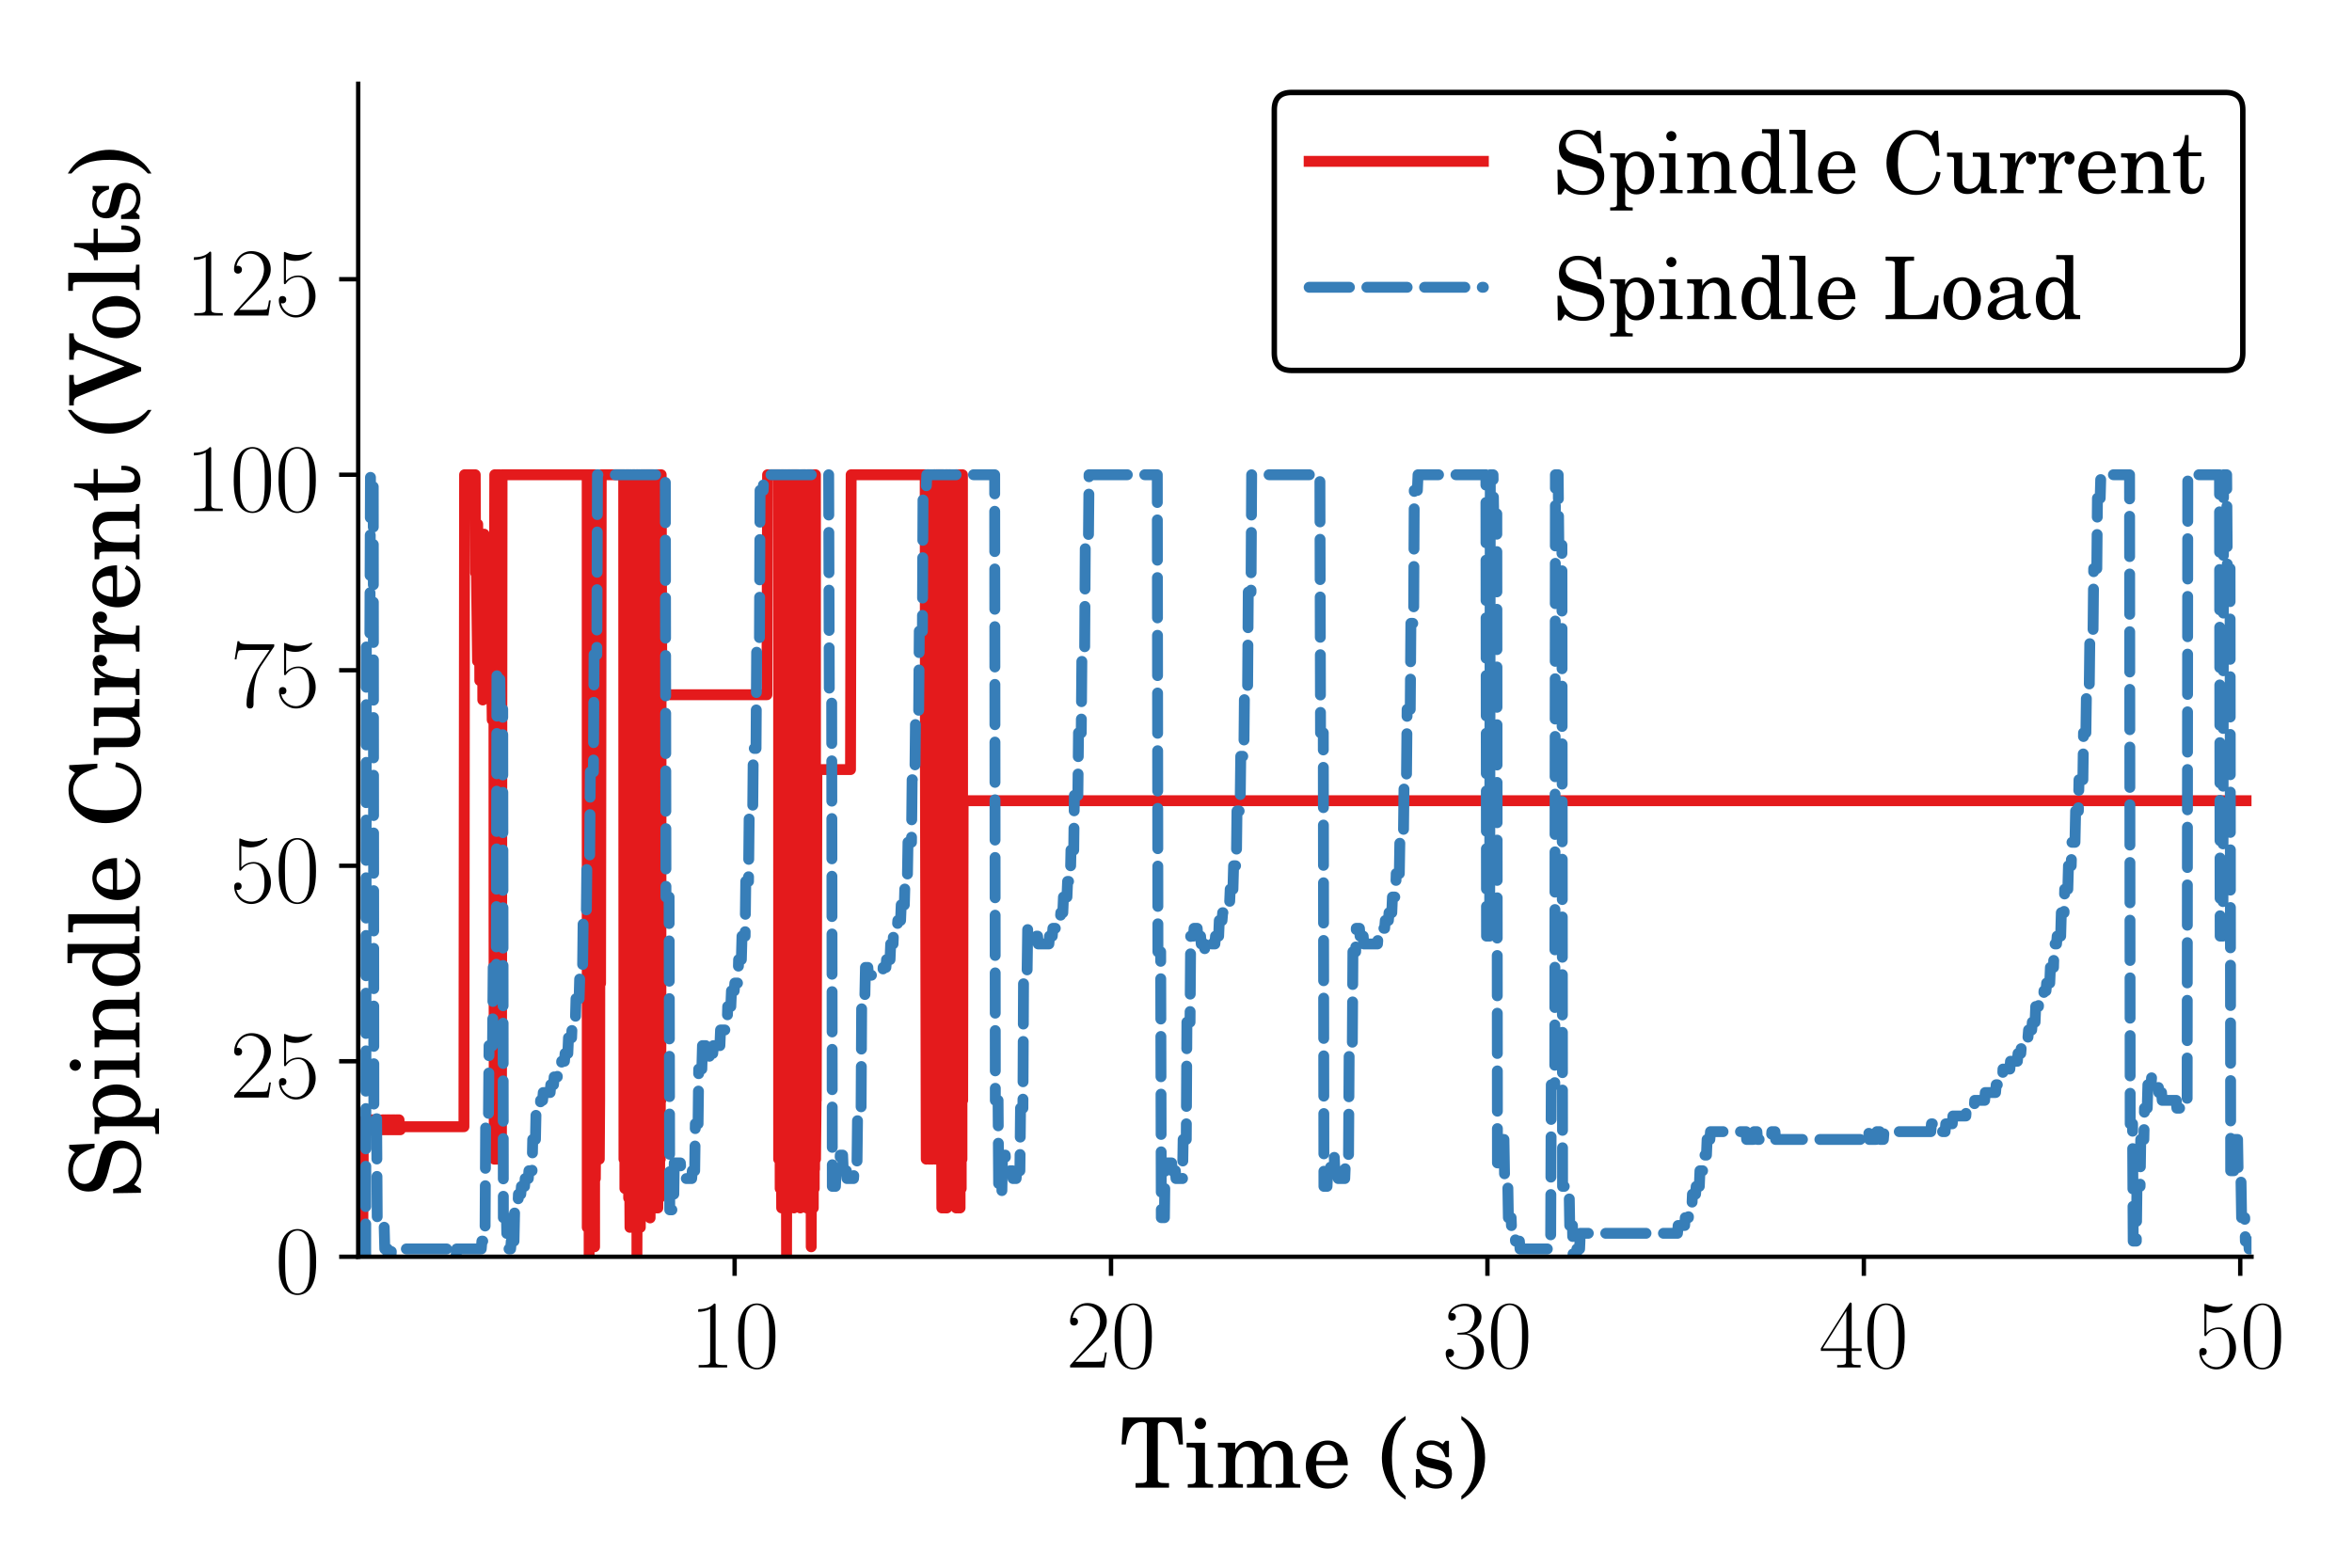 <?xml version="1.0" encoding="utf-8" standalone="no"?>
<!DOCTYPE svg PUBLIC "-//W3C//DTD SVG 1.1//EN"
  "http://www.w3.org/Graphics/SVG/1.1/DTD/svg11.dtd">
<!-- Created with matplotlib (https://matplotlib.org/) -->
<svg height="288pt" version="1.1" viewBox="0 0 432 288" width="432pt" xmlns="http://www.w3.org/2000/svg" xmlns:xlink="http://www.w3.org/1999/xlink">
 <defs>
  <style type="text/css">
*{stroke-linecap:butt;stroke-linejoin:round;}
  </style>
 </defs>
 <g id="figure_1">
  <g id="patch_1">
   <path d="M 0 288 
L 432 288 
L 432 0 
L 0 0 
z
" style="fill:#ffffff;"/>
  </g>
  <g id="axes_1">
   <g id="patch_2">
    <path d="M 65.793 230.88 
L 413.542 230.88 
L 413.542 15.383 
L 65.793 15.383 
z
" style="fill:#ffffff;"/>
   </g>
   <g id="matplotlib.axis_1">
    <g id="xtick_1">
     <g id="line2d_1">
      <defs>
       <path d="M 0 0 
L 0 3.5 
" id="mecc8b37e86" style="stroke:#000000;stroke-width:0.8;"/>
      </defs>
      <g>
       <use style="stroke:#000000;stroke-width:0.8;" x="134.93" xlink:href="#mecc8b37e86" y="230.88"/>
      </g>
     </g>
     <g id="text_1">
      <!-- $10$ -->
      <defs>
       <path d="M 26.594 63.406 
C 26.594 65.5 26.5 65.5 25.094 65.5 
C 21.203 61.188 15.297 59.797 9.703 59.797 
C 9.406 59.797 8.906 59.797 8.797 59.5 
C 8.703 59.297 8.703 59.094 8.703 57 
C 11.797 57 17 57.594 21 59.984 
L 21 7.203 
C 21 3.688 20.797 2.5 12.203 2.5 
L 9.203 2.5 
L 9.203 0 
C 14 0 19 0 23.797 0 
C 28.594 0 33.594 0 38.406 0 
L 38.406 2.5 
L 35.406 2.5 
C 26.797 2.5 26.594 3.594 26.594 7.156 
z
" id="CMR17-49"/>
       <path d="M 42 31.641 
C 42 37.75 41.906 48.125 37.703 56.109 
C 34 63.109 28.094 65.594 22.906 65.594 
C 18.094 65.594 12 63.406 8.203 56.203 
C 4.203 48.719 3.797 39.438 3.797 31.641 
C 3.797 25.953 3.906 17.281 7 9.672 
C 11.297 -0.609 19 -2 22.906 -2 
C 27.5 -2 34.5 -0.109 38.594 9.375 
C 41.594 16.281 42 24.359 42 31.641 
z
M 22.906 -0.406 
C 16.5 -0.406 12.703 5.078 11.297 12.688 
C 10.203 18.562 10.203 27.156 10.203 32.75 
C 10.203 40.438 10.203 46.828 11.5 52.922 
C 13.406 61.391 19 64 22.906 64 
C 27 64 32.297 61.297 34.203 53.125 
C 35.5 47.438 35.594 40.734 35.594 32.75 
C 35.594 26.25 35.594 18.266 34.406 12.375 
C 32.297 1.484 26.406 -0.406 22.906 -0.406 
z
" id="CMR17-48"/>
      </defs>
      <g transform="translate(126.674 251.218)scale(0.18 -0.18)">
       <use transform="scale(0.996)" xlink:href="#CMR17-49"/>
       <use transform="translate(45.69 0)scale(0.996)" xlink:href="#CMR17-48"/>
      </g>
     </g>
    </g>
    <g id="xtick_2">
     <g id="line2d_2">
      <g>
       <use style="stroke:#000000;stroke-width:0.8;" x="204.066" xlink:href="#mecc8b37e86" y="230.88"/>
      </g>
     </g>
     <g id="text_2">
      <!-- $20$ -->
      <defs>
       <path d="M 41.703 15.453 
L 39.906 15.453 
C 38.906 8.375 38.094 7.172 37.703 6.562 
C 37.203 5.766 30 5.766 28.594 5.766 
L 9.406 5.766 
C 13 9.672 20 16.75 28.5 24.953 
C 34.594 30.734 41.703 37.531 41.703 47.422 
C 41.703 59.219 32.297 66 21.797 66 
C 10.797 66 4.094 56.312 4.094 47.344 
C 4.094 43.438 7 42.938 8.203 42.938 
C 9.203 42.938 12.203 43.547 12.203 47.031 
C 12.203 50.109 9.594 51 8.203 51 
C 7.594 51 7 50.906 6.594 50.703 
C 8.5 59.219 14.297 63.406 20.406 63.406 
C 29.094 63.406 34.797 56.516 34.797 47.422 
C 34.797 38.734 29.703 31.25 24 24.75 
L 4.094 2.281 
L 4.094 0 
L 39.297 0 
z
" id="CMR17-50"/>
      </defs>
      <g transform="translate(195.811 251.218)scale(0.18 -0.18)">
       <use transform="scale(0.996)" xlink:href="#CMR17-50"/>
       <use transform="translate(45.69 0)scale(0.996)" xlink:href="#CMR17-48"/>
      </g>
     </g>
    </g>
    <g id="xtick_3">
     <g id="line2d_3">
      <g>
       <use style="stroke:#000000;stroke-width:0.8;" x="273.202" xlink:href="#mecc8b37e86" y="230.88"/>
      </g>
     </g>
     <g id="text_3">
      <!-- $30$ -->
      <defs>
       <path d="M 22.094 33.703 
C 31 33.703 34.906 25.969 34.906 17.031 
C 34.906 5 28.5 0.391 22.703 0.391 
C 17.406 0.391 8.797 3.031 6.094 10.828 
C 6.594 10.625 7.094 10.625 7.594 10.625 
C 10 10.625 11.797 12.219 11.797 14.812 
C 11.797 17.703 9.594 19 7.594 19 
C 5.906 19 3.297 18.203 3.297 14.469 
C 3.297 5.234 12.297 -2 22.906 -2 
C 34 -2 42.5 6.719 42.5 16.953 
C 42.5 26.672 34.5 33.703 25 34.797 
C 32.594 36.375 39.906 43.062 39.906 52.016 
C 39.906 59.688 32 65.297 23 65.297 
C 13.906 65.297 5.906 59.828 5.906 52.016 
C 5.906 48.594 8.5 48 9.797 48 
C 11.906 48 13.703 49.297 13.703 51.891 
C 13.703 54.469 11.906 55.766 9.797 55.766 
C 9.406 55.766 8.906 55.766 8.5 55.578 
C 11.406 61.859 19.297 63 22.797 63 
C 26.297 63 32.906 61.328 32.906 51.875 
C 32.906 49.109 32.5 44.188 29.094 39.844 
C 26.094 36 22.703 36 19.406 35.688 
C 18.906 35.688 16.594 35.453 16.203 35.453 
C 15.5 35.359 15.094 35.266 15.094 34.5 
C 15.094 33.797 15.203 33.703 17.203 33.703 
z
" id="CMR17-51"/>
      </defs>
      <g transform="translate(264.947 251.218)scale(0.18 -0.18)">
       <use transform="scale(0.996)" xlink:href="#CMR17-51"/>
       <use transform="translate(45.69 0)scale(0.996)" xlink:href="#CMR17-48"/>
      </g>
     </g>
    </g>
    <g id="xtick_4">
     <g id="line2d_4">
      <g>
       <use style="stroke:#000000;stroke-width:0.8;" x="342.339" xlink:href="#mecc8b37e86" y="230.88"/>
      </g>
     </g>
     <g id="text_4">
      <!-- $40$ -->
      <defs>
       <path d="M 33.594 64.406 
C 33.594 66.5 33.5 66.5 31.703 66.5 
L 2 19.594 
L 2 17 
L 27.797 17 
L 27.797 7.141 
C 27.797 3.5 27.594 2.5 20.594 2.5 
L 18.703 2.5 
L 18.703 0 
C 21.906 0 27.297 0 30.703 0 
C 34.094 0 39.5 0 42.703 0 
L 42.703 2.5 
L 40.797 2.5 
C 33.797 2.5 33.594 3.5 33.594 7.141 
L 33.594 17 
L 43.797 17 
L 43.797 19.594 
L 33.594 19.594 
z
M 28.094 57.859 
L 28.094 19.594 
L 4 19.594 
z
" id="CMR17-52"/>
      </defs>
      <g transform="translate(334.084 251.218)scale(0.18 -0.18)">
       <use transform="scale(0.996)" xlink:href="#CMR17-52"/>
       <use transform="translate(45.69 0)scale(0.996)" xlink:href="#CMR17-48"/>
      </g>
     </g>
    </g>
    <g id="xtick_5">
     <g id="line2d_5">
      <g>
       <use style="stroke:#000000;stroke-width:0.8;" x="411.475" xlink:href="#mecc8b37e86" y="230.88"/>
      </g>
     </g>
     <g id="text_5">
      <!-- $50$ -->
      <defs>
       <path d="M 11.406 57.688 
C 12.406 57.281 16.5 56 20.703 56 
C 30 56 35.094 61.109 38 64.062 
C 38 64.953 38 65.5 37.406 65.5 
C 37.297 65.5 37.094 65.5 36.297 65.047 
C 32.797 63.406 28.703 62.078 23.703 62.078 
C 20.703 62.078 16.203 62.484 11.297 64.672 
C 10.203 65.172 10 65.172 9.906 65.172 
C 9.406 65.172 9.297 65.062 9.297 63.078 
L 9.297 34.422 
C 9.297 32.641 9.297 32.141 10.297 32.141 
C 10.797 32.141 11 32.344 11.5 33.031 
C 14.703 37.516 19.094 39.406 24.094 39.406 
C 27.594 39.406 35.094 37.219 35.094 20.141 
C 35.094 16.953 35.094 11.172 32.094 6.578 
C 29.594 2.484 25.703 0.391 21.406 0.391 
C 14.797 0.391 8.094 5 6.297 12.719 
C 6.703 12.609 7.5 12.422 7.906 12.422 
C 9.203 12.422 11.703 13.125 11.703 16.219 
C 11.703 18.906 9.797 20 7.906 20 
C 5.594 20 4.094 18.594 4.094 15.797 
C 4.094 7.094 11 -2 21.594 -2 
C 31.906 -2 41.703 6.875 41.703 19.75 
C 41.703 31.719 33.906 41 24.203 41 
C 19.094 41 14.797 39.109 11.406 35.531 
z
" id="CMR17-53"/>
      </defs>
      <g transform="translate(403.22 251.218)scale(0.18 -0.18)">
       <use transform="scale(0.996)" xlink:href="#CMR17-53"/>
       <use transform="translate(45.69 0)scale(0.996)" xlink:href="#CMR17-48"/>
      </g>
     </g>
    </g>
    <g id="text_6">
     <!-- Time (s) -->
     <defs>
      <path d="M 63.297 72 
L 3.406 72 
L 1.906 44.266 
L 6.203 44.266 
C 6.906 49.25 7.797 53.047 8.906 56.234 
C 11.5 63.516 16.297 67.312 23.094 67.312 
C 26.406 67.312 27.797 66.203 27.797 63.719 
L 27.797 12.281 
L 27.797 9.375 
C 27.797 5.188 26.906 4.688 18.797 4.688 
L 16.203 4.688 
L 16.203 0 
L 50.5 0 
L 50.5 4.688 
L 47.906 4.688 
C 39.906 4.688 39 5.188 39 9.375 
L 39 12.281 
L 39 63.719 
C 39 66.203 40.406 67.312 43.703 67.312 
C 49.797 67.312 54.703 63.906 57.203 57.922 
C 58.703 54.25 59.703 49.953 60.5 44.266 
L 64.797 44.266 
z
" id="Century_Schoolbook_L_Roman-84"/>
      <path d="M 20.594 46 
L 1.797 46 
L 1.797 41.219 
L 6.906 41.219 
C 10.594 41.219 11.203 40.516 11.203 36.203 
L 11.203 12.297 
L 11.203 8.297 
C 11.203 4.297 10.094 3.594 3.703 3.594 
L 3 3.594 
L 3 0 
L 28.906 0 
L 28.906 3.594 
L 28.203 3.594 
C 21.703 3.594 20.594 4.281 20.594 8.219 
L 20.594 12.172 
z
M 15.906 71.578 
C 12.703 71.578 10.094 68.984 10.094 65.797 
C 10.094 62.703 12.703 60 15.797 60 
C 19.094 60 21.703 62.594 21.703 65.797 
C 21.703 68.984 19.094 71.578 15.906 71.578 
z
" id="Century_Schoolbook_L_Roman-105"/>
      <path d="M 20.094 46 
L 2.297 46 
L 2.297 41.219 
L 6.406 41.219 
C 10.094 41.219 10.703 40.516 10.703 36.203 
L 10.703 12.297 
L 10.703 8.406 
C 10.703 4.297 9.594 3.594 3.203 3.594 
L 2.797 3.594 
L 2.797 0 
L 28 0 
L 28 3.594 
L 27.594 3.594 
C 21.203 3.594 20.094 4.297 20.094 8.391 
L 20.094 12.281 
L 20.094 26.453 
C 20.094 35.328 25 41.922 31.5 41.922 
C 34.094 41.922 36.906 40.516 38.094 38.625 
C 39.5 36.734 40.094 33.828 40.094 29.734 
L 40.094 12.281 
L 40.094 8.281 
C 40.094 4.297 39 3.594 32.5 3.594 
L 32.094 3.594 
L 32.094 0 
L 57.406 0 
L 57.406 3.594 
L 57 3.594 
C 50.594 3.594 49.5 4.297 49.5 8.281 
L 49.5 12.281 
L 49.5 25.547 
C 49.5 35.531 54 41.922 61 41.922 
C 64.297 41.922 67 40.016 68.297 36.922 
C 69.203 34.734 69.5 32.531 69.5 28.641 
L 69.5 12.281 
L 69.5 8.281 
C 69.5 4.297 68.406 3.594 61.906 3.594 
L 61.5 3.594 
L 61.5 0 
L 86.797 0 
L 86.797 3.594 
L 86.406 3.594 
C 80 3.594 78.906 4.297 78.906 8.391 
L 78.906 12.281 
L 78.906 30.641 
C 78.906 36.828 78.297 38.922 75.703 42.312 
C 72.797 46.016 68.703 48 63.906 48 
C 57.406 48 52.594 44.938 48.297 38.109 
C 46.594 44.047 41.203 48 34.5 48 
C 28.5 48 24 45.141 20.094 38.922 
z
" id="Century_Schoolbook_L_Roman-109"/>
      <path d="M 46.5 23 
C 46.594 37.812 38.094 48.281 25.906 48.281 
C 13.094 48.281 3.5 37.25 3.5 22.344 
C 3.5 8.438 12.594 -1 26.094 -1 
C 35.594 -1 42.406 3.688 46.5 13.188 
L 43 15.094 
C 38.906 7.391 34.703 4.391 28 4.391 
C 22.906 4.391 19.203 6.594 16.594 11 
C 14.797 14 14 17.5 14.094 23 
z
M 14.203 27.297 
C 14.203 30.344 14.594 32.5 15.594 35.25 
C 17.703 41.141 20.906 44 25.703 44 
C 31.797 44 35.797 38.781 35.797 30.922 
C 35.797 28.078 34.906 27.297 31.703 27.297 
z
" id="Century_Schoolbook_L_Roman-101"/>
      <path d="M 27.906 73.453 
C 21.906 69.766 18.703 67.172 15.297 63.172 
C 7.703 54.188 3.594 42.719 3.594 30.641 
C 3.594 19.266 7.203 8.578 13.906 -0.297 
C 17.703 -5.094 21.094 -8.078 27.906 -12.281 
L 27.906 -8.578 
C 17.906 0.203 13.906 11.484 13.906 30.641 
C 13.906 49.797 17.906 60.984 27.906 69.766 
z
" id="Century_Schoolbook_L_Roman-40"/>
      <path d="M 39 48 
L 35.5 48 
L 32.594 44.406 
C 29 47.203 25.406 48.391 20.406 48.391 
C 11.594 48.391 5.797 42.625 5.797 33.953 
C 5.797 30.078 7.094 26.781 9.297 24.812 
C 11.594 22.703 13.906 21.719 19.906 20.312 
L 25.203 19.125 
C 33.094 17.234 35.906 15.234 35.906 11.266 
C 35.906 6.578 31.797 3.297 25.906 3.297 
C 17.5 3.297 11.5 8.766 9.094 18.875 
L 5.094 18.875 
L 5.094 0 
L 8.594 0 
L 12.094 3.906 
C 16.203 0.594 20.797 -1 25.797 -1 
C 35.594 -1 42.094 5.078 42.094 14.344 
C 42.094 18.719 40.703 22.094 37.906 24.391 
C 35.5 26.484 33.5 27.281 27.406 28.562 
L 22.406 29.672 
C 16.906 30.859 16.906 30.859 15.094 31.859 
C 12.906 32.859 11.594 34.938 11.594 37.141 
C 11.594 41.109 15.406 44 20.906 44 
C 24.703 44 27.797 42.703 30.594 40.016 
C 32.797 37.812 33.906 35.828 35.5 31.234 
L 39 31.234 
z
" id="Century_Schoolbook_L_Roman-115"/>
      <path d="M 5.406 -12.281 
C 11.406 -8.578 14.594 -5.984 18 -1.891 
C 25.594 6.984 29.703 18.562 29.703 30.641 
C 29.703 42.016 26.094 52.703 19.406 61.484 
C 15.594 66.375 12.203 69.359 5.406 73.453 
L 5.406 69.766 
C 15.406 60.984 19.406 49.797 19.406 30.641 
C 19.406 11.375 15.406 0.203 5.406 -8.578 
z
" id="Century_Schoolbook_L_Roman-41"/>
     </defs>
     <g transform="translate(205.666 273.246)scale(0.18 -0.18)">
      <use transform="translate(0 -0.292)scale(0.996)" xlink:href="#Century_Schoolbook_L_Roman-84"/>
      <use transform="translate(66.45 -0.292)scale(0.996)" xlink:href="#Century_Schoolbook_L_Roman-105"/>
      <use transform="translate(97.831 -0.292)scale(0.996)" xlink:href="#Century_Schoolbook_L_Roman-109"/>
      <use transform="translate(186.398 -0.292)scale(0.996)" xlink:href="#Century_Schoolbook_L_Roman-101"/>
      <use transform="translate(263.907 -0.292)scale(0.996)" xlink:href="#Century_Schoolbook_L_Roman-40"/>
      <use transform="translate(297.082 -0.292)scale(0.996)" xlink:href="#Century_Schoolbook_L_Roman-115"/>
      <use transform="translate(343.208 -0.292)scale(0.996)" xlink:href="#Century_Schoolbook_L_Roman-41"/>
     </g>
    </g>
   </g>
   <g id="matplotlib.axis_2">
    <g id="ytick_1">
     <g id="line2d_6">
      <defs>
       <path d="M 0 0 
L -3.5 0 
" id="m17688ee718" style="stroke:#000000;stroke-width:0.8;"/>
      </defs>
      <g>
       <use style="stroke:#000000;stroke-width:0.8;" x="65.793" xlink:href="#m17688ee718" y="230.88"/>
      </g>
     </g>
     <g id="text_7">
      <!-- $0$ -->
      <g transform="translate(50.538 237.549)scale(0.18 -0.18)">
       <use transform="scale(0.996)" xlink:href="#CMR17-48"/>
      </g>
     </g>
    </g>
    <g id="ytick_2">
     <g id="line2d_7">
      <g>
       <use style="stroke:#000000;stroke-width:0.8;" x="65.793" xlink:href="#m17688ee718" y="194.964"/>
      </g>
     </g>
     <g id="text_8">
      <!-- $25$ -->
      <g transform="translate(42.283 201.633)scale(0.18 -0.18)">
       <use transform="scale(0.996)" xlink:href="#CMR17-50"/>
       <use transform="translate(45.69 0)scale(0.996)" xlink:href="#CMR17-53"/>
      </g>
     </g>
    </g>
    <g id="ytick_3">
     <g id="line2d_8">
      <g>
       <use style="stroke:#000000;stroke-width:0.8;" x="65.793" xlink:href="#m17688ee718" y="159.048"/>
      </g>
     </g>
     <g id="text_9">
      <!-- $50$ -->
      <g transform="translate(42.283 165.717)scale(0.18 -0.18)">
       <use transform="scale(0.996)" xlink:href="#CMR17-53"/>
       <use transform="translate(45.69 0)scale(0.996)" xlink:href="#CMR17-48"/>
      </g>
     </g>
    </g>
    <g id="ytick_4">
     <g id="line2d_9">
      <g>
       <use style="stroke:#000000;stroke-width:0.8;" x="65.793" xlink:href="#m17688ee718" y="123.131"/>
      </g>
     </g>
     <g id="text_10">
      <!-- $75$ -->
      <defs>
       <path d="M 45.094 61.578 
L 45.094 63.766 
L 21.594 63.766 
C 9.906 63.766 9.703 65.078 9.297 67 
L 7.5 67 
L 4.594 48.344 
L 6.406 48.344 
C 6.703 50.234 7.406 55.312 8.594 57.203 
C 9.203 58 16.594 58 18.297 58 
L 40.297 58 
L 29.203 41.578 
C 21.797 30.531 16.703 15.609 16.703 2.578 
C 16.703 1.391 16.703 -2 20.297 -2 
C 23.906 -2 23.906 1.391 23.906 2.672 
L 23.906 7.266 
C 23.906 23.562 26.703 34.312 31.297 41.188 
z
" id="CMR17-55"/>
      </defs>
      <g transform="translate(42.283 129.8)scale(0.18 -0.18)">
       <use transform="scale(0.996)" xlink:href="#CMR17-55"/>
       <use transform="translate(45.69 0)scale(0.996)" xlink:href="#CMR17-53"/>
      </g>
     </g>
    </g>
    <g id="ytick_5">
     <g id="line2d_10">
      <g>
       <use style="stroke:#000000;stroke-width:0.8;" x="65.793" xlink:href="#m17688ee718" y="87.215"/>
      </g>
     </g>
     <g id="text_11">
      <!-- $100$ -->
      <g transform="translate(34.028 93.884)scale(0.18 -0.18)">
       <use transform="scale(0.996)" xlink:href="#CMR17-49"/>
       <use transform="translate(45.69 0)scale(0.996)" xlink:href="#CMR17-48"/>
       <use transform="translate(91.381 0)scale(0.996)" xlink:href="#CMR17-48"/>
      </g>
     </g>
    </g>
    <g id="ytick_6">
     <g id="line2d_11">
      <g>
       <use style="stroke:#000000;stroke-width:0.8;" x="65.793" xlink:href="#m17688ee718" y="51.299"/>
      </g>
     </g>
     <g id="text_12">
      <!-- $125$ -->
      <g transform="translate(34.028 57.968)scale(0.18 -0.18)">
       <use transform="scale(0.996)" xlink:href="#CMR17-49"/>
       <use transform="translate(45.69 0)scale(0.996)" xlink:href="#CMR17-50"/>
       <use transform="translate(91.381 0)scale(0.996)" xlink:href="#CMR17-53"/>
      </g>
     </g>
    </g>
    <g id="text_13">
     <!-- Spindle Current (Volts) -->
     <defs>
      <path d="M 54.594 72 
L 50.906 72 
L 46.906 66.094 
C 42.203 70.594 35.797 73 28.703 73 
C 15.594 73 6.797 64.609 6.797 52.156 
C 6.797 41.281 12.203 35.891 26.906 32.109 
L 36.406 29.703 
C 43.797 27.828 44.5 27.625 46.594 26.031 
C 49.594 23.734 51.203 20.438 51.203 16.547 
C 51.203 12.562 49.703 9.281 46.703 6.594 
C 43.406 3.688 40.094 2.594 34.594 2.594 
C 27.203 2.594 21.906 4.875 17.203 10.031 
C 13 14.703 10.906 19.375 9.406 27 
L 5.094 27 
L 5.5 -1.438 
L 9.406 -1.438 
L 13.906 5.469 
C 20.594 0 26.203 -2 34.906 -2 
C 49.594 -2 59 6.594 59 19.938 
C 59 26.109 56.906 31.406 53 35.203 
C 50.297 37.797 46.406 39.484 38.406 41.484 
L 27.703 44.172 
C 18.797 46.469 14.594 50.359 14.594 56.438 
C 14.594 63.406 20.297 68.203 28.797 68.203 
C 35.797 68.203 41.5 65.188 45.5 59.484 
C 48.406 55.375 50.203 51.156 51.5 46.047 
L 55.797 46.047 
z
" id="Century_Schoolbook_L_Roman-83"/>
      <path d="M 20.094 46 
L 2.797 46 
L 2.797 41.219 
L 6.406 41.219 
C 10.094 41.219 10.703 40.516 10.703 36.219 
L 10.703 -7.75 
L 10.703 -11.719 
C 10.703 -15.719 9.594 -16.406 3.203 -16.406 
L 2.797 -16.406 
L 2.797 -20 
L 28.797 -20 
L 28.797 -16.406 
L 27.703 -16.406 
C 21.203 -16.406 20.094 -15.719 20.094 -11.734 
L 20.094 -7.75 
L 20.094 6.688 
C 23.406 0.906 27.203 -1.391 33.297 -1.391 
C 44.906 -1.391 53.5 9.266 53.5 23.5 
C 53.5 37.266 44.906 48 33.906 48 
C 27.703 48 23.594 45.438 20.094 39.516 
z
M 32.094 42.609 
C 39 42.609 43 35.75 43 24.094 
C 43 11.266 38.906 4 31.797 4 
C 24.703 4 20 11.375 20 22.812 
C 20 35.141 24.5 42.609 32.094 42.609 
z
" id="Century_Schoolbook_L_Roman-112"/>
      <path d="M 20 46 
L 2.703 46 
L 2.703 41.219 
L 6.297 41.219 
C 10 41.219 10.594 40.516 10.594 36.203 
L 10.594 12.297 
L 10.594 8.297 
C 10.594 4.297 9.5 3.594 3.094 3.594 
L 2.703 3.594 
L 2.703 0 
L 28 0 
L 28 3.594 
L 27.594 3.594 
C 21.094 3.594 20 4.297 20 8.281 
L 20 12.281 
L 20 22.656 
C 20 27.547 20.703 32.031 21.797 34.328 
C 23.906 38.828 28.406 41.922 32.703 41.922 
C 35.297 41.922 38.297 40.422 39.797 38.422 
C 41.297 36.328 42 33.234 42 28.438 
L 42 12.281 
L 42 8.281 
C 42 4.297 40.906 3.594 34.406 3.594 
L 34 3.594 
L 34 0 
L 59.297 0 
L 59.297 3.594 
L 58.906 3.594 
C 52.5 3.594 51.406 4.297 51.406 8.281 
L 51.406 12.281 
L 51.406 27.953 
C 51.406 35.125 51.094 36.922 49.297 40.328 
C 46.797 45.109 41.703 48 35.797 48 
C 29.406 48 24.406 45.047 20 38.516 
z
" id="Century_Schoolbook_L_Roman-110"/>
      <path d="M 38 0 
L 55.406 0 
L 55.406 4.703 
L 53.594 4.703 
C 48.203 4.703 47.406 5.703 47.406 11.969 
L 47.406 73.781 
L 27.797 73.781 
L 27.797 69 
L 33.703 69 
C 37.297 69 38 68.281 38 63.922 
L 38 41 
C 34.297 46.094 30 48.391 24.203 48.391 
C 12.906 48.391 4.297 37.547 4.297 23.203 
C 4.297 9.062 12.594 -1 24.203 -1 
C 30.5 -1 34.797 1.672 38 7.594 
z
M 26.203 43 
C 30.297 43 34.203 40.031 36 35.438 
C 37.203 32.453 37.906 28.281 37.906 23.516 
C 37.906 11.969 33.297 4.391 26.094 4.391 
C 19.094 4.391 14.797 10.969 14.797 22.016 
C 14.797 27.891 15.406 32.359 16.703 35.734 
C 18.406 40.125 22.094 43 26.203 43 
z
" id="Century_Schoolbook_L_Roman-100"/>
      <path d="M 20.406 73 
L 1.906 73 
L 1.906 68.219 
L 6.797 68.219 
C 10.406 68.219 11 67.516 11 63.219 
L 11 12.281 
L 11 8.281 
C 11 4.297 9.906 3.594 3.5 3.594 
L 2.797 3.594 
L 2.797 0 
L 28.703 0 
L 28.703 3.594 
L 28 3.594 
C 21.5 3.594 20.406 4.297 20.406 8.25 
L 20.406 12.219 
z
" id="Century_Schoolbook_L_Roman-108"/>
      <path d="M 63.906 72 
L 60.094 72 
L 56.094 66.016 
C 49 71.203 45.094 72.703 38.406 72.703 
C 28.703 72.703 20.703 68.812 13.906 60.781 
C 7.5 53.234 4.5 44.891 4.5 34.656 
C 4.5 13.297 18.594 -2 38.297 -2 
C 54.297 -2 64.5 7.344 66.797 24.016 
L 62.094 24.812 
C 61.094 19.547 59.906 15.984 58.094 13.016 
C 54 6.172 47.594 2.688 39.5 2.688 
C 24.703 2.688 17.703 12.906 17.703 34.266 
C 17.703 45.469 19.203 53.016 22.594 58.969 
C 25.703 64.531 31.906 68 38.297 68 
C 45.297 68 51.5 64.328 55.297 57.969 
C 57.203 54.688 58.703 50.812 61 43.172 
L 65.406 43.172 
z
" id="Century_Schoolbook_L_Roman-67"/>
      <path d="M 41.203 0 
L 59.406 0 
L 59.406 4.703 
L 56.906 4.703 
C 51.406 4.703 50.594 5.594 50.594 11.953 
L 50.594 46.781 
L 31.797 46.781 
L 31.797 42 
L 36.906 42 
C 40.594 42 41.203 41.297 41.203 36.953 
L 41.203 24.562 
C 41.203 18.812 40.594 15.484 39.094 12.156 
C 37 7.719 33 5.094 28.094 5.094 
C 25 5.094 22.406 6.188 21.094 8.172 
C 19.797 10.047 19.594 11.047 19.594 16.5 
L 19.594 46.781 
L 2.094 46.781 
L 2.094 42 
L 5.906 42 
C 9.594 42 10.203 41.297 10.203 36.953 
L 10.203 15.219 
C 10.203 10.078 10.594 7.766 12.094 5.453 
C 14.797 1.312 19.594 -1 25.594 -1 
C 32.203 -1 36.797 1.719 41.203 8.125 
z
" id="Century_Schoolbook_L_Roman-117"/>
      <path d="M 19.797 46 
L 2.094 46 
L 2.094 41.219 
L 6.203 41.219 
C 9.906 41.219 10.5 40.516 10.5 36.203 
L 10.5 12.297 
L 10.5 8.297 
C 10.5 4.297 9.406 3.594 2.906 3.594 
L 2.5 3.594 
L 2.5 0 
L 29.203 0 
L 29.203 3.594 
L 27.297 3.594 
C 20.906 3.594 19.797 4.297 19.797 8.297 
L 19.797 12.297 
L 19.797 13.297 
C 19.797 20.812 21.203 28.406 23.703 34.109 
C 26.094 39.703 29.5 42.812 33.703 43.312 
C 32.297 41.703 31.906 40.688 31.906 38.766 
C 31.906 35.547 34.203 33.234 37.406 33.234 
C 41 33.234 43.5 35.938 43.5 40.016 
C 43.5 44.812 40.094 48 34.797 48 
C 28.5 48 23 42.922 19.797 34.141 
z
" id="Century_Schoolbook_L_Roman-114"/>
      <path d="M 19.406 47 
L 19.406 67 
L 15.297 67 
C 14.297 53.875 9.906 47.188 1.797 46.594 
L 1.797 42.703 
L 10 42.703 
L 10 17.266 
C 10 10.281 10.203 7.781 11.203 5.484 
C 12.797 1.297 16.797 -1 22.594 -1 
C 26.5 -1 29.906 0.203 32.203 2.391 
C 35.5 5.594 37.406 10.875 37.406 16.375 
C 37.406 16.969 37.406 17.672 37.297 18.672 
L 33.094 18.672 
C 32.797 9.688 30.203 5.094 25.297 5.094 
C 23 5.094 21 6.281 20.297 7.984 
C 19.703 9.375 19.406 11.875 19.406 15.469 
L 19.406 42.703 
L 34.094 42.703 
L 34.094 47 
z
" id="Century_Schoolbook_L_Roman-116"/>
      <path d="M 39.297 15.406 
L 21 61.812 
C 20.5 63.016 20.203 64.219 20.203 64.812 
C 20.203 66.609 21.906 67.312 26.406 67.312 
L 30.406 67.312 
L 30.406 72 
L -0.797 72 
L -0.797 67.312 
L 1.203 67.312 
C 5.703 67.312 7 66.312 8.906 61.703 
L 34.203 -1.688 
L 38.203 -1.688 
L 61.203 57.516 
C 64.203 65.312 66.406 67.312 72.094 67.312 
L 73.094 67.312 
L 73.094 72 
L 46 72 
L 46 67.312 
L 47.906 67.312 
C 53 67.312 56 65.312 56 62.109 
C 56 60.719 55.5 58.422 54.797 56.531 
z
" id="Century_Schoolbook_L_Roman-86"/>
      <path d="M 25.203 48.281 
C 13 48.281 3.406 37.453 3.406 23.547 
C 3.406 9.938 13 -1 25 -1 
C 37 -1 46.594 9.938 46.594 23.641 
C 46.594 37.25 37 48.281 25.203 48.281 
z
M 25.203 44 
C 32.203 44 36.094 36.75 36.094 23.641 
C 36.094 10.453 32.203 3.297 25 3.297 
C 17.797 3.297 13.906 10.453 13.906 23.547 
C 13.906 37.047 17.703 44 25.203 44 
z
" id="Century_Schoolbook_L_Roman-111"/>
     </defs>
     <g transform="translate(25.338 220.114)rotate(-90)scale(0.18 -0.18)">
      <use transform="translate(0 -1.571)scale(0.996)" xlink:href="#Century_Schoolbook_L_Roman-83"/>
      <use transform="translate(62.764 -1.571)scale(0.996)" xlink:href="#Century_Schoolbook_L_Roman-112"/>
      <use transform="translate(119.949 -1.571)scale(0.996)" xlink:href="#Century_Schoolbook_L_Roman-105"/>
      <use transform="translate(151.331 -1.571)scale(0.996)" xlink:href="#Century_Schoolbook_L_Roman-110"/>
      <use transform="translate(212.202 -1.571)scale(0.996)" xlink:href="#Century_Schoolbook_L_Roman-100"/>
      <use transform="translate(269.388 -1.571)scale(0.996)" xlink:href="#Century_Schoolbook_L_Roman-108"/>
      <use transform="translate(300.769 -1.571)scale(0.996)" xlink:href="#Century_Schoolbook_L_Roman-101"/>
      <use transform="translate(378.278 -1.571)scale(0.996)" xlink:href="#Century_Schoolbook_L_Roman-67"/>
      <use transform="translate(450.208 -1.571)scale(0.996)" xlink:href="#Century_Schoolbook_L_Roman-117"/>
      <use transform="translate(511.079 -1.571)scale(0.996)" xlink:href="#Century_Schoolbook_L_Roman-114"/>
      <use transform="translate(555.313 -1.571)scale(0.996)" xlink:href="#Century_Schoolbook_L_Roman-114"/>
      <use transform="translate(599.546 -1.571)scale(0.996)" xlink:href="#Century_Schoolbook_L_Roman-101"/>
      <use transform="translate(649.36 -1.571)scale(0.996)" xlink:href="#Century_Schoolbook_L_Roman-110"/>
      <use transform="translate(710.231 -1.571)scale(0.996)" xlink:href="#Century_Schoolbook_L_Roman-116"/>
      <use transform="translate(776.68 -1.571)scale(0.996)" xlink:href="#Century_Schoolbook_L_Roman-40"/>
      <use transform="translate(809.855 -1.571)scale(0.996)" xlink:href="#Century_Schoolbook_L_Roman-86"/>
      <use transform="translate(874.313 -1.571)scale(0.996)" xlink:href="#Century_Schoolbook_L_Roman-111"/>
      <use transform="translate(924.126 -1.571)scale(0.996)" xlink:href="#Century_Schoolbook_L_Roman-108"/>
      <use transform="translate(955.508 -1.571)scale(0.996)" xlink:href="#Century_Schoolbook_L_Roman-116"/>
      <use transform="translate(994.262 -1.571)scale(0.996)" xlink:href="#Century_Schoolbook_L_Roman-115"/>
      <use transform="translate(1040.387 -1.571)scale(0.996)" xlink:href="#Century_Schoolbook_L_Roman-41"/>
     </g>
    </g>
   </g>
   <g id="line2d_12">
    <path clip-path="url(#p8c31a237b5)" d="M 65.793 230.88 
L 66.616 230.88 
L 66.733 207.55 
L 66.899 207.55 
L 67.038 205.72 
L 67.176 207.55 
L 67.314 205.72 
L 67.459 207.55 
L 67.556 207.55 
L 67.625 205.72 
L 67.667 207.55 
L 67.694 207.55 
L 67.84 205.72 
L 67.902 205.72 
L 68.04 207.55 
L 68.109 205.72 
L 68.151 207.55 
L 68.213 207.55 
L 68.317 205.72 
L 68.337 206.818 
L 68.455 207.55 
L 68.593 205.72 
L 68.738 207.55 
L 69.008 207.55 
L 69.043 205.72 
L 69.119 207.55 
L 69.146 207.55 
L 69.285 205.72 
L 69.43 207.55 
L 69.527 207.55 
L 69.665 205.72 
L 69.81 207.55 
L 70.183 207.55 
L 70.287 205.72 
L 70.308 206.818 
L 70.391 205.72 
L 70.425 207.55 
L 70.46 205.72 
L 70.536 207.55 
L 70.598 207.55 
L 70.736 205.72 
L 70.875 207.55 
L 71.013 205.72 
L 71.158 207.55 
L 71.22 207.55 
L 71.255 205.72 
L 71.331 207.55 
L 71.359 207.55 
L 71.428 205.72 
L 71.469 207.55 
L 71.532 207.55 
L 71.67 205.72 
L 71.815 207.55 
L 71.912 207.55 
L 72.015 205.72 
L 72.036 206.818 
L 72.085 205.72 
L 72.161 207.55 
L 72.188 207.55 
L 72.327 205.72 
L 72.361 207.55 
L 72.437 205.72 
L 72.465 205.72 
L 72.61 207.55 
L 72.672 207.55 
L 72.776 205.72 
L 72.797 206.818 
L 72.88 207.55 
L 72.845 205.72 
L 72.9 206.452 
L 72.983 205.72 
L 72.949 207.55 
L 73.004 206.818 
L 73.053 205.72 
L 73.129 207.55 
L 73.225 207.55 
L 73.295 205.72 
L 73.336 207.55 
L 73.53 207.55 
L 73.647 206.992 
L 85.214 206.992 
L 85.331 87.215 
L 87.288 87.215 
L 87.364 105.265 
L 87.398 103.527 
L 87.467 101.697 
L 87.488 103.838 
L 87.709 121.459 
L 87.716 116.427 
L 87.744 96.299 
L 87.834 110.315 
L 87.848 116.061 
L 87.931 106.034 
L 87.951 101.697 
L 87.986 110.663 
L 88.048 104.24 
L 88.055 103.527 
L 88.09 108.925 
L 88.124 125.027 
L 88.207 113.92 
L 88.263 123.288 
L 88.276 113.225 
L 88.297 98.129 
L 88.38 110.7 
L 88.401 121.459 
L 88.484 109.602 
L 88.505 105.265 
L 88.532 118.22 
L 88.539 121.459 
L 88.608 105.265 
L 88.615 105.265 
L 88.643 105.265 
L 88.677 128.595 
L 88.76 110.352 
L 88.816 123.288 
L 88.857 112.474 
L 88.919 98.129 
L 88.954 117.891 
L 88.988 117.891 
L 89.147 107.095 
L 89.161 107.095 
L 89.23 125.027 
L 89.306 111.779 
L 89.334 108.925 
L 89.355 117.543 
L 89.369 123.288 
L 89.438 107.095 
L 89.472 103.527 
L 89.486 111.431 
L 89.542 125.027 
L 89.597 113.554 
L 89.611 110.663 
L 89.645 117.891 
L 89.707 112.493 
L 89.714 112.493 
L 89.77 119.665 
L 89.818 125.027 
L 89.873 117.854 
L 89.922 125.027 
L 90.026 103.527 
L 90.095 125.027 
L 90.15 113.572 
L 90.164 107.095 
L 90.247 118.22 
L 90.406 132.254 
L 90.413 129.382 
L 90.572 108.888 
L 90.579 107.095 
L 90.634 121.44 
L 90.682 128.595 
L 90.703 111.413 
L 90.717 99.959 
L 90.738 167.752 
L 90.786 212.948 
L 90.827 107.497 
L 90.876 87.215 
L 90.904 205.043 
L 90.924 209.38 
L 90.98 87.215 
L 90.993 212.948 
L 91.035 209.709 
L 91.132 212.948 
L 91.139 141.55 
L 91.201 202.152 
L 91.256 87.215 
L 91.284 87.215 
L 91.291 88.083 
L 91.408 212.948 
L 91.498 87.215 
L 91.54 192.125 
L 91.547 189.618 
L 91.602 87.215 
L 91.616 212.948 
L 91.657 155.2 
L 91.685 211.118 
L 91.733 87.215 
L 91.775 87.215 
L 91.858 212.948 
L 91.899 180.634 
L 91.927 166.288 
L 91.954 203.616 
L 91.961 212.948 
L 91.996 112.493 
L 92.051 193.937 
L 92.065 189.618 
L 92.1 212.948 
L 92.217 87.215 
L 107.849 87.215 
L 107.863 225.482 
L 107.96 87.215 
L 108.195 87.215 
L 108.208 230.88 
L 108.305 87.215 
L 108.437 87.215 
L 108.45 225.482 
L 108.547 87.215 
L 108.575 87.215 
L 108.658 202.152 
L 108.685 87.215 
L 108.748 87.215 
L 108.761 214.778 
L 108.858 87.215 
L 108.927 87.215 
L 109.038 220.084 
L 109.045 219.737 
L 109.093 211.869 
L 109.107 207.55 
L 109.211 229.05 
L 109.225 87.215 
L 109.266 87.215 
L 109.349 216.516 
L 109.481 197.871 
L 109.591 212.948 
L 109.522 196.754 
L 109.653 205.409 
L 109.667 185.684 
L 109.729 110.663 
L 109.764 202.152 
L 109.771 202.152 
L 109.799 202.152 
L 109.833 212.948 
L 109.895 199.627 
L 109.971 144.788 
L 110.027 184.605 
L 110.075 212.948 
L 110.144 202.152 
L 110.213 137.561 
L 110.269 167.002 
L 110.31 180.652 
L 110.428 87.215 
L 114.555 87.215 
L 114.604 212.948 
L 114.666 87.215 
L 114.693 87.215 
L 114.776 218.346 
L 114.804 139.372 
L 114.811 119.629 
L 114.887 215.491 
L 114.915 218.346 
L 115.06 87.215 
L 115.108 87.215 
L 115.122 214.778 
L 115.219 87.215 
L 115.246 87.215 
L 115.26 218.346 
L 115.371 211.155 
L 115.399 203.982 
L 115.454 87.215 
L 115.468 220.084 
L 115.509 136.536 
L 115.641 212.948 
L 115.71 225.482 
L 115.772 87.215 
L 115.8 87.215 
L 115.848 214.778 
L 115.966 208.63 
L 116.055 214.778 
L 116.138 122.868 
L 116.256 87.215 
L 116.588 87.215 
L 116.678 212.948 
L 116.74 210.441 
L 116.781 214.778 
L 116.816 200.414 
L 116.85 211.118 
L 116.885 214.778 
L 116.899 205.446 
L 116.933 115.365 
L 116.961 87.215 
L 116.989 230.88 
L 117.016 223.707 
L 117.023 221.914 
L 117.079 87.215 
L 117.134 210.441 
L 117.231 214.778 
L 117.245 135.109 
L 117.3 218.346 
L 117.362 87.215 
L 117.369 87.215 
L 117.383 117.525 
L 117.473 212.948 
L 117.514 202.921 
L 117.611 225.482 
L 117.728 87.215 
L 117.735 87.215 
L 117.818 212.948 
L 117.853 202.152 
L 117.922 218.346 
L 117.97 87.215 
L 118.019 87.215 
L 118.129 214.778 
L 118.15 171.686 
L 118.24 87.215 
L 118.199 214.778 
L 118.254 148.759 
L 118.371 218.346 
L 118.282 87.215 
L 118.378 217.266 
L 118.406 212.948 
L 118.461 87.215 
L 118.51 214.778 
L 118.524 89.181 
L 118.558 87.215 
L 118.565 88.083 
L 118.613 221.914 
L 118.683 202.152 
L 118.8 87.215 
L 118.835 87.215 
L 118.959 212.948 
L 119.042 87.215 
L 119.07 204.677 
L 119.132 218.346 
L 119.201 212.948 
L 119.236 87.215 
L 119.27 218.346 
L 119.312 204.311 
L 119.339 212.948 
L 119.353 187.111 
L 119.443 87.215 
L 119.408 223.744 
L 119.471 173.809 
L 119.547 144.788 
L 119.581 221.914 
L 119.637 87.215 
L 119.692 212.948 
L 119.72 212.948 
L 119.761 172.382 
L 119.858 221.914 
L 119.886 87.215 
L 119.913 87.215 
L 119.962 214.778 
L 120.045 208.3 
L 120.065 214.778 
L 120.128 202.921 
L 120.134 200.414 
L 120.169 212.948 
L 120.238 202.152 
L 120.273 214.778 
L 120.376 212.948 
L 120.411 212.948 
L 120.48 214.778 
L 120.522 142.245 
L 120.563 87.215 
L 120.584 221.914 
L 120.625 187.843 
L 120.653 87.215 
L 120.722 212.948 
L 120.729 212.948 
L 120.757 212.948 
L 120.874 87.215 
L 120.826 221.914 
L 120.888 158.42 
L 120.999 218.346 
L 121.033 169.857 
L 121.109 214.375 
L 121.137 220.084 
L 121.185 208.63 
L 121.206 202.152 
L 121.261 87.215 
L 121.275 212.948 
L 121.317 171.686 
L 121.379 202.152 
L 121.441 87.215 
L 121.559 127.628 
L 140.868 127.628 
L 140.986 87.215 
L 143.012 87.215 
L 143.019 212.948 
L 143.122 87.215 
L 143.164 87.215 
L 143.295 218.346 
L 143.316 211.869 
L 143.364 212.948 
L 143.399 200.414 
L 143.468 87.215 
L 143.503 212.948 
L 143.537 212.948 
L 143.572 221.914 
L 143.606 202.152 
L 143.641 200.414 
L 143.717 87.215 
L 143.745 212.948 
L 143.751 191.064 
L 143.848 212.948 
L 143.89 87.215 
L 143.931 87.215 
L 144.069 216.205 
L 144.09 218.346 
L 144.125 212.948 
L 144.249 87.215 
L 144.277 87.215 
L 144.47 230.88 
L 144.505 212.948 
L 144.629 87.215 
L 144.747 221.914 
L 144.754 220.121 
L 144.782 212.948 
L 144.885 87.215 
L 144.899 111.047 
L 144.989 218.346 
L 145.024 212.948 
L 145.079 87.215 
L 145.093 214.778 
L 145.134 204 
L 145.162 218.346 
L 145.203 186.416 
L 145.3 212.948 
L 145.362 87.215 
L 145.404 212.948 
L 145.514 164.477 
L 145.597 87.215 
L 145.611 212.948 
L 145.68 218.346 
L 145.715 214.778 
L 145.756 177.048 
L 145.784 87.215 
L 145.819 221.914 
L 145.853 211.118 
L 145.888 214.778 
L 145.936 87.215 
L 145.957 218.346 
L 145.998 204.311 
L 146.061 195.016 
L 146.095 218.346 
L 146.13 87.215 
L 146.206 206.855 
L 146.316 87.215 
L 146.268 218.346 
L 146.33 146.234 
L 146.406 214.778 
L 146.434 135.804 
L 146.51 202.152 
L 146.558 87.215 
L 146.579 218.346 
L 146.71 212.948 
L 146.717 212.948 
L 146.752 200.414 
L 146.856 202.152 
L 146.89 212.948 
L 146.925 200.414 
L 146.959 89.163 
L 146.994 221.914 
L 147.028 218.346 
L 147.063 146.527 
L 147.139 213.314 
L 147.167 214.778 
L 147.27 87.215 
L 147.236 218.346 
L 147.284 133.663 
L 147.409 218.346 
L 147.547 87.215 
L 147.561 87.215 
L 147.582 220.084 
L 147.671 126.82 
L 147.685 87.215 
L 147.72 218.346 
L 147.761 211.905 
L 147.789 200.414 
L 147.872 87.215 
L 147.893 212.948 
L 147.962 218.346 
L 147.996 214.778 
L 148.1 202.152 
L 148.066 218.346 
L 148.121 207.532 
L 148.169 221.914 
L 148.273 218.346 
L 148.314 202.903 
L 148.384 87.215 
L 148.418 206.855 
L 148.446 218.346 
L 148.48 202.152 
L 148.515 212.948 
L 148.563 87.215 
L 148.619 221.914 
L 148.653 212.948 
L 148.702 87.215 
L 148.764 188.191 
L 148.874 87.215 
L 148.826 214.778 
L 148.881 102.831 
L 148.999 229.05 
L 148.909 87.215 
L 149.006 226.196 
L 149.033 214.778 
L 149.144 87.215 
L 149.151 94.177 
L 149.172 214.778 
L 149.275 212.948 
L 149.331 87.215 
L 149.379 221.914 
L 149.421 196.443 
L 149.483 87.215 
L 149.524 204 
L 149.552 218.346 
L 149.587 202.152 
L 149.621 214.778 
L 149.739 87.215 
L 149.78 87.215 
L 149.794 212.948 
L 149.898 202.152 
L 149.925 202.152 
L 150.043 141.381 
L 156.217 141.381 
L 156.334 87.215 
L 169.933 87.215 
L 169.975 141.916 
L 170.127 212.948 
L 170.155 212.948 
L 170.251 145.465 
L 170.383 87.215 
L 170.445 87.215 
L 170.604 212.948 
L 170.742 200.414 
L 170.887 212.948 
L 170.915 212.948 
L 171.053 200.414 
L 171.192 212.948 
L 171.247 204.696 
L 171.295 212.948 
L 171.365 200.414 
L 171.399 211.118 
L 171.42 187.459 
L 171.613 87.215 
L 171.648 87.215 
L 171.786 212.948 
L 171.814 212.948 
L 171.883 148.357 
L 171.994 87.215 
L 172.001 93.463 
L 172.056 212.948 
L 172.125 200.414 
L 172.243 87.215 
L 172.256 159.152 
L 172.332 212.948 
L 172.367 211.118 
L 172.45 87.215 
L 172.478 204.311 
L 172.54 212.948 
L 172.623 87.215 
L 172.65 204.311 
L 172.678 212.948 
L 172.692 185.684 
L 172.768 87.215 
L 172.782 212.948 
L 172.789 210.441 
L 172.83 159.5 
L 172.906 87.215 
L 172.92 212.948 
L 172.955 211.118 
L 172.968 215.437 
L 172.989 221.914 
L 173.045 204.696 
L 173.058 200.414 
L 173.121 87.215 
L 173.162 212.948 
L 173.176 91.67 
L 173.224 87.215 
L 173.231 112.493 
L 173.3 221.914 
L 173.376 215.473 
L 173.439 218.346 
L 173.542 187.788 
L 173.577 221.914 
L 173.611 168.118 
L 173.667 206.471 
L 173.681 202.152 
L 173.729 87.215 
L 173.75 221.914 
L 173.784 214.778 
L 173.84 206.471 
L 173.853 202.152 
L 173.902 87.215 
L 173.923 221.914 
L 173.964 175.62 
L 174.061 212.948 
L 174.068 169.527 
L 174.13 218.346 
L 174.185 87.215 
L 174.268 212.948 
L 174.31 204.311 
L 174.337 212.948 
L 174.407 218.346 
L 174.469 87.215 
L 174.496 87.215 
L 174.503 87.351 
L 174.545 214.778 
L 174.628 213.68 
L 174.648 214.778 
L 174.655 211.905 
L 174.683 200.414 
L 174.718 212.948 
L 174.787 202.152 
L 174.856 212.948 
L 174.877 200.048 
L 174.994 141.22 
L 175.07 148.393 
L 175.098 141.22 
L 175.119 160.598 
L 175.271 214.778 
L 175.278 212.253 
L 175.374 214.778 
L 175.409 200.414 
L 175.478 214.778 
L 175.513 202.152 
L 175.554 124.661 
L 175.596 87.215 
L 175.616 221.914 
L 175.644 219.06 
L 175.651 218.346 
L 175.706 87.215 
L 175.762 204.311 
L 175.824 212.948 
L 175.858 200.414 
L 175.948 87.215 
L 175.955 132.584 
L 175.962 221.914 
L 175.99 87.215 
L 176.066 212.948 
L 176.204 200.414 
L 176.239 212.948 
L 176.273 193.186 
L 176.342 221.914 
L 176.391 87.215 
L 176.411 214.778 
L 176.529 174.211 
L 176.55 218.346 
L 176.57 87.215 
L 176.598 87.215 
L 176.605 87.215 
L 176.688 212.948 
L 176.716 87.215 
L 176.778 87.215 
L 176.819 202.152 
L 176.902 147.1 
L 413.542 147.1 
L 413.542 147.1 
" style="fill:none;stroke:#e41a1c;stroke-linecap:square;stroke-width:2;"/>
   </g>
   <g id="line2d_13">
    <path clip-path="url(#p8c31a237b5)" d="M 65.793 230.88 
L 67.169 230.88 
L 67.287 118.821 
L 67.93 118.821 
L 68.047 87.215 
L 68.552 87.215 
L 68.669 205.02 
L 69.174 205.02 
L 69.292 225.133 
L 70.557 225.133 
L 70.674 229.443 
L 71.179 229.443 
L 71.296 230.88 
L 71.801 230.88 
L 71.919 229.443 
L 83.07 229.443 
L 83.188 230.88 
L 83.762 230.88 
L 83.879 229.443 
L 88.394 229.443 
L 88.511 228.007 
L 89.085 228.007 
L 89.203 206.457 
L 89.707 206.457 
L 89.825 192.091 
L 90.468 192.091 
L 90.586 177.724 
L 91.159 177.724 
L 91.277 123.131 
L 91.782 123.131 
L 91.899 130.315 
L 92.335 130.315 
L 92.452 223.697 
L 93.026 223.697 
L 93.144 229.443 
L 93.787 229.443 
L 93.904 228.007 
L 94.409 228.007 
L 94.526 222.26 
L 95.1 222.26 
L 95.218 219.387 
L 95.653 219.387 
L 95.771 217.95 
L 96.345 217.95 
L 96.462 216.514 
L 97.036 216.514 
L 97.153 215.077 
L 97.727 215.077 
L 97.845 209.33 
L 98.35 209.33 
L 98.467 203.584 
L 99.179 203.584 
L 99.297 202.147 
L 99.663 202.147 
L 99.781 200.71 
L 101.046 200.71 
L 101.163 199.274 
L 101.668 199.274 
L 101.786 197.837 
L 102.359 197.837 
L 102.477 196.4 
L 103.051 196.4 
L 103.168 194.964 
L 103.673 194.964 
L 103.791 193.527 
L 104.295 193.527 
L 104.413 190.654 
L 104.987 190.654 
L 105.104 187.781 
L 105.678 187.781 
L 105.796 183.471 
L 106.369 183.471 
L 106.487 179.161 
L 106.992 179.161 
L 107.109 169.104 
L 107.683 169.104 
L 107.8 157.611 
L 108.305 157.611 
L 108.423 141.808 
L 108.997 141.808 
L 109.114 120.258 
L 109.619 120.258 
L 109.736 87.215 
L 122.202 87.215 
L 122.319 164.794 
L 122.893 164.794 
L 123.011 222.26 
L 123.723 222.26 
L 123.84 213.64 
L 124.967 213.64 
L 125.085 215.077 
L 125.589 215.077 
L 125.707 216.514 
L 127.041 216.514 
L 127.159 215.077 
L 127.594 215.077 
L 127.712 206.457 
L 128.216 206.457 
L 128.334 196.4 
L 128.908 196.4 
L 129.025 192.091 
L 129.599 192.091 
L 129.717 194.964 
L 130.221 194.964 
L 130.339 193.527 
L 130.913 193.527 
L 131.03 192.091 
L 132.226 192.091 
L 132.344 189.217 
L 133.54 189.217 
L 133.658 184.907 
L 134.231 184.907 
L 134.349 182.034 
L 134.854 182.034 
L 134.971 180.597 
L 135.545 180.597 
L 135.662 176.287 
L 136.167 176.287 
L 136.285 171.977 
L 136.859 171.977 
L 136.976 161.921 
L 137.481 161.921 
L 137.598 150.428 
L 138.241 150.428 
L 138.359 137.498 
L 138.863 137.498 
L 138.981 118.821 
L 139.486 118.821 
L 139.603 90.089 
L 140.177 90.089 
L 140.295 87.215 
L 152.207 87.215 
L 152.324 128.878 
L 152.76 128.878 
L 152.877 217.95 
L 153.451 217.95 
L 153.569 215.077 
L 154.212 215.077 
L 154.329 212.204 
L 154.765 212.204 
L 154.882 215.077 
L 155.456 215.077 
L 155.574 216.514 
L 156.77 216.514 
L 156.887 215.077 
L 157.392 215.077 
L 157.51 205.02 
L 158.153 205.02 
L 158.27 183.471 
L 158.844 183.471 
L 158.961 177.724 
L 159.397 177.724 
L 159.515 179.161 
L 162.093 179.161 
L 162.211 177.724 
L 162.716 177.724 
L 162.833 176.287 
L 163.476 176.287 
L 163.594 173.414 
L 164.029 173.414 
L 164.147 170.541 
L 164.79 170.541 
L 164.907 169.104 
L 165.412 169.104 
L 165.529 166.231 
L 166.103 166.231 
L 166.221 161.921 
L 166.656 161.921 
L 166.774 154.738 
L 167.417 154.738 
L 167.534 143.245 
L 168.039 143.245 
L 168.157 131.751 
L 168.73 131.751 
L 168.848 115.948 
L 169.422 115.948 
L 169.539 90.089 
L 170.113 90.089 
L 170.231 87.215 
L 182.696 87.215 
L 182.814 202.147 
L 183.318 202.147 
L 183.436 219.387 
L 184.01 219.387 
L 184.127 212.204 
L 184.632 212.204 
L 184.749 213.64 
L 185.323 213.64 
L 185.441 215.077 
L 185.945 215.077 
L 186.063 216.514 
L 186.637 216.514 
L 186.754 215.077 
L 187.328 215.077 
L 187.446 203.584 
L 187.881 203.584 
L 187.999 179.161 
L 188.642 179.161 
L 188.759 170.541 
L 189.955 170.541 
L 190.073 171.977 
L 190.578 171.977 
L 190.695 173.414 
L 192.652 173.414 
L 192.769 171.977 
L 193.274 171.977 
L 193.391 170.541 
L 193.896 170.541 
L 194.014 169.104 
L 194.726 169.104 
L 194.843 167.668 
L 195.21 167.668 
L 195.327 164.794 
L 195.97 164.794 
L 196.088 161.921 
L 196.592 161.921 
L 196.71 156.174 
L 197.215 156.174 
L 197.332 146.118 
L 197.975 146.118 
L 198.093 134.625 
L 198.597 134.625 
L 198.715 120.258 
L 199.22 120.258 
L 199.337 100.145 
L 199.911 100.145 
L 200.028 87.215 
L 212.563 87.215 
L 212.68 174.851 
L 213.185 174.851 
L 213.303 223.697 
L 213.876 223.697 
L 213.994 213.64 
L 215.19 213.64 
L 215.308 215.077 
L 215.881 215.077 
L 215.999 216.514 
L 217.195 216.514 
L 217.313 209.33 
L 217.886 209.33 
L 218.004 187.781 
L 218.578 187.781 
L 218.695 171.977 
L 219.2 171.977 
L 219.318 170.541 
L 219.891 170.541 
L 220.009 171.977 
L 220.514 171.977 
L 220.631 173.414 
L 221.205 173.414 
L 221.322 174.851 
L 221.827 174.851 
L 221.945 173.414 
L 223.141 173.414 
L 223.258 171.977 
L 223.832 171.977 
L 223.95 169.104 
L 224.454 169.104 
L 224.572 167.668 
L 225.146 167.668 
L 225.263 166.231 
L 225.837 166.231 
L 225.955 163.358 
L 226.459 163.358 
L 226.577 159.048 
L 227.082 159.048 
L 227.199 148.991 
L 227.773 148.991 
L 227.89 138.935 
L 228.464 138.935 
L 228.582 126.005 
L 229.156 126.005 
L 229.273 108.765 
L 229.778 108.765 
L 229.895 87.215 
L 242.43 87.215 
L 242.547 134.625 
L 243.052 134.625 
L 243.17 217.95 
L 243.743 217.95 
L 243.861 215.077 
L 244.366 215.077 
L 244.483 212.204 
L 245.057 212.204 
L 245.175 215.077 
L 245.679 215.077 
L 245.797 216.514 
L 246.993 216.514 
L 247.11 213.64 
L 247.684 213.64 
L 247.802 193.527 
L 248.376 193.527 
L 248.493 174.851 
L 248.998 174.851 
L 249.115 170.541 
L 249.689 170.541 
L 249.807 171.977 
L 250.381 171.977 
L 250.498 173.414 
L 253.008 173.414 
L 253.125 171.977 
L 253.699 171.977 
L 253.817 170.541 
L 254.321 170.541 
L 254.439 169.104 
L 255.013 169.104 
L 255.13 167.668 
L 255.635 167.668 
L 255.752 164.794 
L 256.326 164.794 
L 256.444 160.484 
L 257.018 160.484 
L 257.135 153.301 
L 257.778 153.301 
L 257.896 143.245 
L 258.331 143.245 
L 258.449 130.315 
L 259.023 130.315 
L 259.14 114.512 
L 259.645 114.512 
L 259.762 90.089 
L 260.336 90.089 
L 260.454 87.215 
L 272.919 87.215 
L 273.037 171.977 
L 273.61 171.977 
L 273.728 87.215 
L 274.233 87.215 
L 274.35 94.398 
L 274.924 94.398 
L 275.041 213.64 
L 275.477 213.64 
L 275.595 209.33 
L 276.238 209.33 
L 276.355 216.514 
L 276.929 216.514 
L 277.046 223.697 
L 277.551 223.697 
L 277.669 226.57 
L 278.243 226.57 
L 278.36 228.007 
L 279.072 228.007 
L 279.19 229.443 
L 284.81 229.443 
L 284.928 199.274 
L 285.571 199.274 
L 285.688 87.215 
L 286.193 87.215 
L 286.311 100.145 
L 286.885 100.145 
L 287.002 217.95 
L 288.198 217.95 
L 288.316 225.133 
L 288.82 225.133 
L 288.938 230.88 
L 289.512 230.88 
L 289.629 229.443 
L 290.134 229.443 
L 290.252 226.57 
L 308.109 226.57 
L 308.227 225.133 
L 309.423 225.133 
L 309.541 223.697 
L 310.114 223.697 
L 310.232 222.26 
L 310.737 222.26 
L 310.854 219.387 
L 311.428 219.387 
L 311.546 217.95 
L 312.119 217.95 
L 312.237 215.077 
L 312.742 215.077 
L 312.859 212.204 
L 313.433 212.204 
L 313.55 209.33 
L 314.055 209.33 
L 314.173 207.894 
L 320.692 207.894 
L 320.81 209.33 
L 322.075 209.33 
L 322.193 207.894 
L 322.697 207.894 
L 322.815 209.33 
L 325.324 209.33 
L 325.442 207.894 
L 326.016 207.894 
L 326.133 209.33 
L 342.609 209.33 
L 342.726 207.894 
L 343.231 207.894 
L 343.348 209.33 
L 344.613 209.33 
L 344.731 207.894 
L 345.236 207.894 
L 345.353 209.33 
L 345.927 209.33 
L 346.045 207.894 
L 354.638 207.894 
L 354.756 206.457 
L 356.574 206.457 
L 356.692 207.894 
L 357.265 207.894 
L 357.383 206.457 
L 358.579 206.457 
L 358.697 205.02 
L 361.068 205.02 
L 361.185 203.584 
L 362.589 203.584 
L 362.706 202.147 
L 364.525 202.147 
L 364.642 200.71 
L 366.53 200.71 
L 366.647 199.274 
L 367.774 199.274 
L 367.892 196.4 
L 369.157 196.4 
L 369.274 194.964 
L 370.54 194.964 
L 370.657 193.527 
L 371.162 193.527 
L 371.279 192.091 
L 371.784 192.091 
L 371.902 190.654 
L 372.475 190.654 
L 372.593 189.217 
L 373.167 189.217 
L 373.284 187.781 
L 373.789 187.781 
L 373.907 184.907 
L 374.411 184.907 
L 374.529 183.471 
L 375.31 183.471 
L 375.428 182.034 
L 375.794 182.034 
L 375.912 180.597 
L 376.485 180.597 
L 376.603 177.724 
L 377.177 177.724 
L 377.294 173.414 
L 377.73 173.414 
L 377.847 171.977 
L 378.49 171.977 
L 378.608 167.668 
L 379.113 167.668 
L 379.23 163.358 
L 379.804 163.358 
L 379.921 159.048 
L 380.426 159.048 
L 380.544 154.738 
L 381.117 154.738 
L 381.235 148.991 
L 381.74 148.991 
L 381.857 143.245 
L 382.569 143.245 
L 382.687 134.625 
L 383.122 134.625 
L 383.24 126.005 
L 383.745 126.005 
L 383.862 115.948 
L 384.436 115.948 
L 384.554 104.455 
L 385.127 104.455 
L 385.245 91.525 
L 385.75 91.525 
L 385.867 87.215 
L 391.142 87.215 
L 391.26 206.457 
L 391.695 206.457 
L 391.813 228.007 
L 392.387 228.007 
L 392.504 217.95 
L 393.078 217.95 
L 393.196 209.33 
L 393.769 209.33 
L 393.887 203.584 
L 394.392 203.584 
L 394.509 199.274 
L 395.083 199.274 
L 395.201 197.837 
L 395.705 197.837 
L 395.823 199.274 
L 396.397 199.274 
L 396.514 200.71 
L 397.019 200.71 
L 397.136 202.147 
L 399.715 202.147 
L 399.833 203.584 
L 401.72 203.584 
L 401.838 87.215 
L 407.666 87.215 
L 407.783 171.977 
L 408.288 171.977 
L 408.406 87.215 
L 408.979 87.215 
L 409.097 104.455 
L 409.602 104.455 
L 409.719 215.077 
L 410.293 215.077 
L 410.411 209.33 
L 410.984 209.33 
L 411.102 216.514 
L 411.607 216.514 
L 411.724 223.697 
L 412.298 223.697 
L 412.416 228.007 
L 412.989 228.007 
L 413.107 229.443 
L 413.542 229.443 
L 413.542 229.443 
" style="fill:none;stroke:#377eb8;stroke-dasharray:7.4,3.2;stroke-dashoffset:0;stroke-linecap:round;stroke-width:2;"/>
   </g>
   <g id="patch_3">
    <path d="M 65.793 230.88 
L 65.793 15.383 
" style="fill:none;stroke:#000000;stroke-linecap:square;stroke-linejoin:miter;stroke-width:0.8;"/>
   </g>
   <g id="patch_4">
    <path d="M 413.542 230.88 
L 413.542 15.383 
" style="fill:none;"/>
   </g>
   <g id="patch_5">
    <path d="M 65.793 230.88 
L 413.542 230.88 
" style="fill:none;stroke:#000000;stroke-linecap:square;stroke-linejoin:miter;stroke-width:0.8;"/>
   </g>
   <g id="patch_6">
    <path d="M 65.793 15.383 
L 413.542 15.383 
" style="fill:none;"/>
   </g>
   <g id="legend_1">
    <g id="patch_7">
     <path d="M 237.255 68.055 
L 408.742 68.055 
Q 411.942 68.055 411.942 64.855 
L 411.942 20.183 
Q 411.942 16.983 408.742 16.983 
L 237.255 16.983 
Q 234.055 16.983 234.055 20.183 
L 234.055 64.855 
Q 234.055 68.055 237.255 68.055 
z
" style="fill:#ffffff;stroke:#000000;stroke-linejoin:miter;"/>
    </g>
    <g id="line2d_14">
     <path d="M 240.455 29.639 
L 272.455 29.639 
" style="fill:none;stroke:#e41a1c;stroke-linecap:square;stroke-width:2;"/>
    </g>
    <g id="line2d_15"/>
    <g id="text_14">
     <!-- Spindle Current -->
     <g transform="translate(285.255 35.239)scale(0.16 -0.16)">
      <use transform="translate(0 -1.571)scale(0.996)" xlink:href="#Century_Schoolbook_L_Roman-83"/>
      <use transform="translate(62.764 -1.571)scale(0.996)" xlink:href="#Century_Schoolbook_L_Roman-112"/>
      <use transform="translate(119.949 -1.571)scale(0.996)" xlink:href="#Century_Schoolbook_L_Roman-105"/>
      <use transform="translate(151.331 -1.571)scale(0.996)" xlink:href="#Century_Schoolbook_L_Roman-110"/>
      <use transform="translate(212.202 -1.571)scale(0.996)" xlink:href="#Century_Schoolbook_L_Roman-100"/>
      <use transform="translate(269.388 -1.571)scale(0.996)" xlink:href="#Century_Schoolbook_L_Roman-108"/>
      <use transform="translate(300.769 -1.571)scale(0.996)" xlink:href="#Century_Schoolbook_L_Roman-101"/>
      <use transform="translate(378.278 -1.571)scale(0.996)" xlink:href="#Century_Schoolbook_L_Roman-67"/>
      <use transform="translate(450.208 -1.571)scale(0.996)" xlink:href="#Century_Schoolbook_L_Roman-117"/>
      <use transform="translate(511.079 -1.571)scale(0.996)" xlink:href="#Century_Schoolbook_L_Roman-114"/>
      <use transform="translate(555.313 -1.571)scale(0.996)" xlink:href="#Century_Schoolbook_L_Roman-114"/>
      <use transform="translate(599.546 -1.571)scale(0.996)" xlink:href="#Century_Schoolbook_L_Roman-101"/>
      <use transform="translate(649.36 -1.571)scale(0.996)" xlink:href="#Century_Schoolbook_L_Roman-110"/>
      <use transform="translate(710.231 -1.571)scale(0.996)" xlink:href="#Century_Schoolbook_L_Roman-116"/>
     </g>
    </g>
    <g id="line2d_16">
     <path d="M 240.455 52.775 
L 272.455 52.775 
" style="fill:none;stroke:#377eb8;stroke-dasharray:7.4,3.2;stroke-dashoffset:0;stroke-linecap:round;stroke-width:2;"/>
    </g>
    <g id="line2d_17"/>
    <g id="text_15">
     <!-- Spindle Load -->
     <defs>
      <path d="M 64.594 27.328 
L 60.203 27.328 
C 59.203 20.547 56.797 13.766 54.203 10.484 
C 51.094 6.594 45.297 4.688 36.906 4.688 
L 32.703 4.688 
C 29.703 4.688 27.203 5.297 26.297 6.188 
C 25.594 6.781 25.5 7.391 25.5 9.484 
L 25.5 59.734 
L 25.5 62.609 
C 25.5 66.812 26.406 67.312 34.5 67.312 
L 36.297 67.312 
L 36.297 72 
L 3.5 72 
L 3.5 67.312 
L 5.297 67.312 
C 13.406 67.312 14.297 66.812 14.297 62.609 
L 14.297 59.734 
L 14.297 12.281 
L 14.297 9.375 
C 14.297 5.188 13.406 4.688 5.297 4.688 
L 3.5 4.688 
L 3.5 0 
L 62.5 0 
z
" id="Century_Schoolbook_L_Roman-76"/>
      <path d="M 45.203 32.578 
C 45.203 38.797 44.094 41.969 41.203 44.344 
C 37.906 46.906 33 48.281 26.594 48.281 
C 15.406 48.281 7.094 43.047 7.094 35.922 
C 7.094 32.156 9.406 29.781 12.906 29.781 
C 16 29.781 18.297 31.859 18.297 34.812 
C 18.297 36.109 17.797 37.484 16.797 38.875 
C 16.203 39.547 16.094 39.844 16.094 40.156 
C 16.094 42.219 20.203 44 25 44 
C 28.094 44 31.594 43.016 33.203 41.531 
C 35.094 39.953 35.797 37.578 35.797 33.125 
L 35.797 29.281 
C 25.297 27.484 22.094 26.688 17.203 24.812 
C 8.594 21.609 4.406 16.938 4.406 10.656 
C 4.406 3.578 10.094 -1 18.906 -1 
C 25.797 -1 32 1.859 36.297 7.062 
C 37.906 1.984 40.406 0 45.094 0 
C 49.594 0 54.297 2.891 54.297 5.781 
C 54.297 6.469 53.797 6.969 53.297 6.969 
C 52.906 6.969 52.5 6.875 51.797 6.578 
C 50.203 6 49.797 5.891 49 5.891 
C 46.203 5.891 45.203 7.781 45.203 12.719 
z
M 35.797 20.469 
C 35.797 14.469 35.5 13.078 33.797 10.484 
C 31.297 6.781 26.703 4.297 22.406 4.297 
C 17.906 4.297 14.5 7.594 14.5 12.078 
C 14.5 16.266 16.594 19.266 21 21.359 
C 24.094 22.75 28 23.75 35.797 25.047 
z
" id="Century_Schoolbook_L_Roman-97"/>
     </defs>
     <g transform="translate(285.255 58.375)scale(0.16 -0.16)">
      <use transform="translate(0 -1.571)scale(0.996)" xlink:href="#Century_Schoolbook_L_Roman-83"/>
      <use transform="translate(62.764 -1.571)scale(0.996)" xlink:href="#Century_Schoolbook_L_Roman-112"/>
      <use transform="translate(119.949 -1.571)scale(0.996)" xlink:href="#Century_Schoolbook_L_Roman-105"/>
      <use transform="translate(151.331 -1.571)scale(0.996)" xlink:href="#Century_Schoolbook_L_Roman-110"/>
      <use transform="translate(212.202 -1.571)scale(0.996)" xlink:href="#Century_Schoolbook_L_Roman-100"/>
      <use transform="translate(269.388 -1.571)scale(0.996)" xlink:href="#Century_Schoolbook_L_Roman-108"/>
      <use transform="translate(300.769 -1.571)scale(0.996)" xlink:href="#Century_Schoolbook_L_Roman-101"/>
      <use transform="translate(378.278 -1.571)scale(0.996)" xlink:href="#Century_Schoolbook_L_Roman-76"/>
      <use transform="translate(444.728 -1.571)scale(0.996)" xlink:href="#Century_Schoolbook_L_Roman-111"/>
      <use transform="translate(494.541 -1.571)scale(0.996)" xlink:href="#Century_Schoolbook_L_Roman-97"/>
      <use transform="translate(549.932 -1.571)scale(0.996)" xlink:href="#Century_Schoolbook_L_Roman-100"/>
     </g>
    </g>
   </g>
  </g>
 </g>
 <defs>
  <clipPath id="p8c31a237b5">
   <rect height="215.497" width="347.749" x="65.793" y="15.383"/>
  </clipPath>
 </defs>
</svg>
